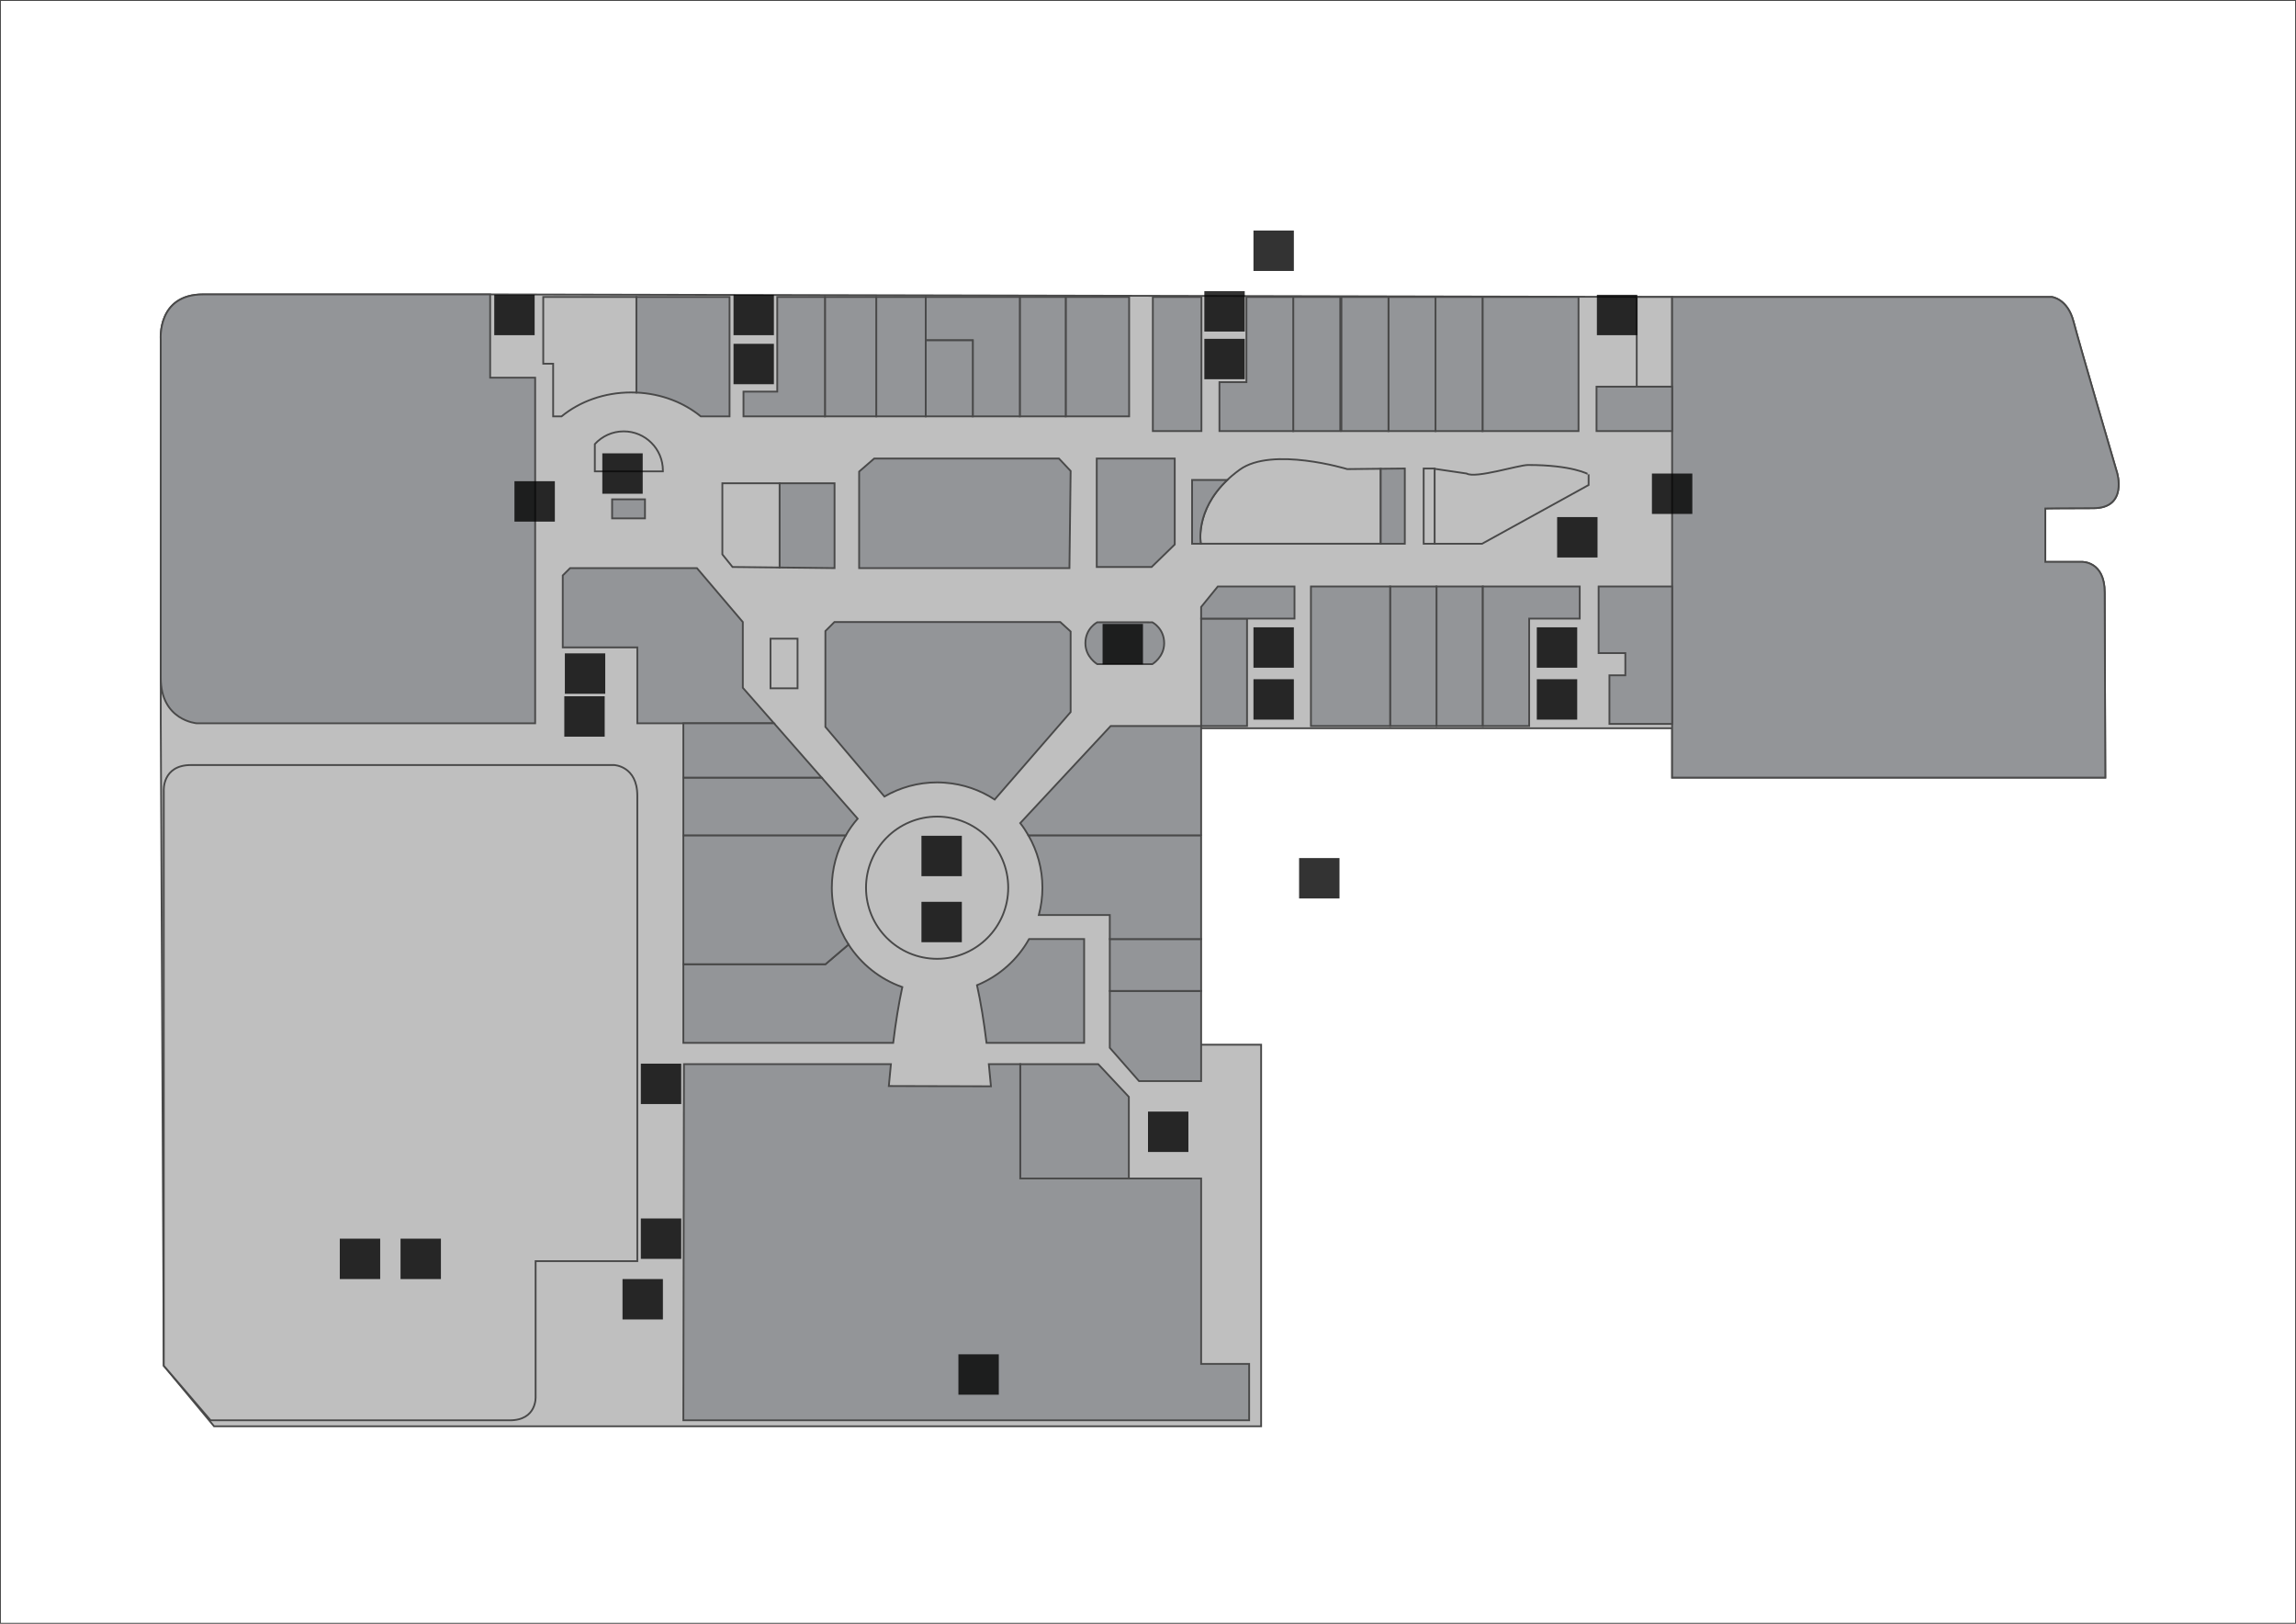 <?xml version="1.0" encoding="utf-8"?>
<!-- Generator: Adobe Illustrator 16.0.0, SVG Export Plug-In . SVG Version: 6.00 Build 0)  -->
<!DOCTYPE svg PUBLIC "-//W3C//DTD SVG 1.1//EN" "http://www.w3.org/Graphics/SVG/1.1/DTD/svg11.dtd">
<svg version="1.1" id="Layer_1" xmlns="http://www.w3.org/2000/svg" xmlns:xlink="http://www.w3.org/1999/xlink" x="0px" y="0px"
	 width="841.89px" height="595.281px" viewBox="0 0 841.89 595.281" enable-background="new 0 0 841.89 595.281"
	 xml:space="preserve">
<rect x="0" y="0" width="841.89" height="595.281" fill="#333333" stroke="none"/>
<g id="background">
	<rect fill="#FFFFFF" stroke="#494949" stroke-width="0.66" stroke-miterlimit="10" width="841.89" height="595.281"/>
</g>
<g id="etc">
	<path fill="#BFBFBF" stroke="#494949" stroke-width="0.66" stroke-miterlimit="10" d="M767.57,186.306
		c12.76,0,8.688-13.088,8.688-13.088s-13.748-46.861-15.949-55.33c-2.199-8.469-8.029-9.02-8.029-9.02H613.13l-433.4-0.936
		c-37.42,0-94.082,0-105.27,0c-16.996,0-15.512,16.666-15.512,16.666s0,77.053,0,110.549c0,6.205,0,10.916,0,13.365v16.664
		l1.101,235.511L78.5,522.908h383.929V383h-24.596V266.993H613.13v18.096h158.84c0,0-0.221-56.322-0.221-67.871
		c0-11.551-8.359-11.221-8.359-11.221h-13.42v-19.58C749.97,186.417,754.808,186.306,767.57,186.306z"/>
	<circle fill="#BFBFBF" stroke="#494949" stroke-width="0.66" stroke-miterlimit="10" cx="343.621" cy="325.448" r="26.069"/>
	<polygon fill="#BFBFBF" stroke="#494949" stroke-width="0.66" stroke-miterlimit="10" points="264.87,203.247 268.6,207.866 
		285.879,208.058 285.879,177.177 264.87,177.177 	"/>
	
		<rect x="600.15" y="108.868" fill="#BFBFBF" stroke="#494949" stroke-width="0.66" stroke-miterlimit="10" width="12.979" height="32.889"/>
	<path fill="#BFBFBF" stroke="#494949" stroke-width="0.66" stroke-miterlimit="10" d="M202.829,152.647h3.083
		c6.658-5.436,15.637-8.773,25.521-8.773c0.645,0,1.285,0.014,1.921,0.041v-35.047h-27.006h-3.52h-3.631v24.475h3.631
		L202.829,152.647L202.829,152.647z"/>
	<path fill="#BFBFBF" stroke="#494949" stroke-width="0.66" stroke-miterlimit="10" d="M243.072,172.515
		c0-7.938-6.436-14.374-14.374-14.374c-4.195,0-7.958,1.808-10.586,4.674v9.993h24.945
		C243.059,172.709,243.072,172.614,243.072,172.515z"/>
	
		<rect x="282.526" y="234.146" fill="#BFBFBF" stroke="#494949" stroke-width="0.66" stroke-miterlimit="10" width="9.919" height="18.204"/>
	<path fill="#BFBFBF" stroke="#494949" stroke-width="0.66" stroke-miterlimit="10" d="M494,171.98c0,0-27.5-8.361-39.381,0.19
		c-17.188,12.371-14.299,27.172-14.299,27.172h65.958v-27.489L494,171.98z"/>
	<path fill="#BFBFBF" stroke="#494949" stroke-width="0.66" stroke-miterlimit="10" d="M560.285,170.472
		c-3.434,0.003-19.285,5.055-22.506,3.132l-11.741-1.728v27.467h17.405l39.065-21.529v-3.901
		C582.508,173.913,576.651,170.457,560.285,170.472z"/>
	<path id="k401" fill="#BFBFBF" stroke="#494949" stroke-width="0.66" stroke-miterlimit="10" d="M522.025,171.764v27.579h4.013
		v-27.579C525.175,171.764,522.025,171.764,522.025,171.764z"/>
	<path fill="#BFBFBF" stroke="#494949" stroke-width="0.66" stroke-miterlimit="10" d="M60.049,289.927v143.881v16.721v50.16
		l17.159,20.02h82.722h12.293c4.918,0,10.416,0,14.685,0c10.065,0,9.487-8.689,9.487-8.689v-49.664h37.291c0,0,0-159.775,0-170.667
		c0-10.889-8.525-11.219-8.525-11.219s-144.431,0-155.1,0C59.391,280.468,60.049,289.927,60.049,289.927z"/>
</g>
<g id="rooms">
	<path id="zen" fill="#939598" stroke="#494949" stroke-width="0.66" stroke-miterlimit="10" d="M771.97,285.089H613.13V108.868
		h139.148c0,0,5.83,0.551,8.029,9.02c2.201,8.469,15.949,55.33,15.949,55.33s4.07,13.088-8.688,13.088
		c-12.762,0-17.602,0.111-17.602,0.111v19.58h13.42c0,0,8.359-0.33,8.359,11.221C771.75,228.767,771.97,285.089,771.97,285.089z"/>
	<path id="isetan" fill="#939598" stroke="#494949" stroke-width="0.66" stroke-miterlimit="10" d="M58.948,124.599
		c0,0,0,108.24,0,123.914c0,15.676,13.2,16.664,13.2,16.664h124.081v-29.369v-97.35h-16.5v-30.525c-37.42,0-94.082,0-105.27,0
		C57.464,107.933,58.948,124.599,58.948,124.599z"/>
	<path id="c510" fill="#939598" stroke="#494949" stroke-width="0.66" stroke-miterlimit="10" d="M358.247,361.184
		c1.364,6.198,2.542,13.313,3.487,21.146h35.795v-38.061h-20.197C373.089,351.854,366.362,357.858,358.247,361.184z"/>
	<polygon id="c508" fill="#939598" stroke="#494949" stroke-width="0.66" stroke-miterlimit="10" points="413.92,432.048 
		413.92,402.128 402.698,390.138 374.099,390.138 374.099,432.048 	"/>
	<g id="c501-c507">
		<path fill="#939598" stroke="#494949" stroke-width="0.66" stroke-miterlimit="10" d="M388.785,228.052h-42.24v-0.001h-40.591
			l-3.3,3.301v35.145l21.646,25.529c5.686-3.295,12.28-5.188,19.323-5.188c0.983,0,1.955,0.047,2.922,0.121v0.001
			c6.677,0.5,12.882,2.695,18.18,6.162l27.854-32.07v-29.533L388.785,228.052z"/>
		<path fill="#939598" stroke="#494949" stroke-width="0.66" stroke-miterlimit="10" d="M290.17,520.708h51.427h6.06h38.874
			l71.5-0.002v-20.678h-17.602v-67.98h-21.78h-4.729h-39.821v-41.91h-11.521c0.777,8.124,0.777,8.124,0.777,8.124l-37.445-0.102
			c0,0,0,0,0.767-8.022h-75.887l-0.222,130.57H290.17z"/>
	</g>
	
		<rect id="a515" x="526.724" y="215.019" fill="#939598" stroke="#494949" stroke-width="0.66" stroke-miterlimit="10" width="16.996" height="51.15"/>
	
		<rect id="a514" x="509.728" y="215.019" fill="#939598" stroke="#494949" stroke-width="0.66" stroke-miterlimit="10" width="16.996" height="51.15"/>
	
		<rect id="a513" x="480.689" y="215.019" fill="#939598" stroke="#494949" stroke-width="0.66" stroke-miterlimit="10" width="29.039" height="51.15"/>
	<polygon id="a516" fill="#939598" stroke="#494949" stroke-width="0.66" stroke-miterlimit="10" points="560.714,215.019 
		543.72,215.019 543.72,266.169 560.714,266.169 560.714,226.789 579.25,226.789 579.25,215.019 	"/>
	<polygon id="a518" fill="#939598" stroke="#494949" stroke-width="0.66" stroke-miterlimit="10" points="595.97,239.438 
		595.97,247.579 590.14,247.579 590.14,265.397 613.13,265.397 613.13,215.019 586.179,215.019 586.179,239.438 590.14,239.438 	"/>
	
		<rect id="a511" x="440.429" y="226.788" fill="#939598" stroke="#494949" stroke-width="0.66" stroke-miterlimit="10" width="16.83" height="39.381"/>
	<polygon id="a512" fill="#939598" stroke="#494949" stroke-width="0.66" stroke-miterlimit="10" points="474.666,226.788 
		440.429,226.788 440.429,222.526 446.535,215.019 474.666,215.019 	"/>
	<polygon id="a510" fill="#939598" stroke="#494949" stroke-width="0.66" stroke-miterlimit="10" points="430.75,199.616 
		422.279,207.866 402.148,207.866 402.148,168.108 430.75,168.108 	"/>
	<polygon id="b510" fill="#939598" stroke="#494949" stroke-width="0.66" stroke-miterlimit="10" points="392.139,208.28 
		315.029,208.28 315.029,172.888 320.529,168.108 388.289,168.108 392.579,172.669 	"/>
	<polygon id="b509" fill="#939598" stroke="#494949" stroke-width="0.66" stroke-miterlimit="10" points="306.01,208.28 
		306.01,177.177 285.879,177.177 285.879,208.058 	"/>
	
		<rect id="a501" x="585.41" y="141.757" fill="#939598" stroke="#494949" stroke-width="0.66" stroke-miterlimit="10" width="27.721" height="16.281"/>
	
		<rect id="a502" x="543.609" y="108.868" fill="#939598" stroke="#494949" stroke-width="0.66" stroke-miterlimit="10" width="35.199" height="49.17"/>
	
		<rect id="a504" x="526.365" y="108.868" fill="#939598" stroke="#494949" stroke-width="0.66" stroke-miterlimit="10" width="17.244" height="49.17"/>
	
		<rect id="a505" x="509.119" y="108.868" fill="#939598" stroke="#494949" stroke-width="0.66" stroke-miterlimit="10" width="17.246" height="49.17"/>
	
		<rect id="a506" x="491.873" y="108.868" fill="#939598" stroke="#494949" stroke-width="0.66" stroke-miterlimit="10" width="17.246" height="49.17"/>
	
		<rect id="a507" x="474.199" y="108.868" fill="#939598" stroke="#494949" stroke-width="0.66" stroke-miterlimit="10" width="17.244" height="49.17"/>
	<polygon id="a508" fill="#939598" stroke="#494949" stroke-width="0.66" stroke-miterlimit="10" points="474.199,158.038 
		474.199,108.868 457.039,108.868 457.039,140.106 447.14,140.106 447.14,158.038 	"/>
	
		<rect id="a509" x="422.72" y="108.868" fill="#939598" stroke="#494949" stroke-width="0.66" stroke-miterlimit="10" width="17.818" height="49.17"/>
	
		<rect id="b501" x="390.764" y="108.868" fill="#939598" stroke="#494949" stroke-width="0.66" stroke-miterlimit="10" width="23.267" height="43.779"/>
	
		<rect id="b502" x="373.936" y="108.868" fill="#939598" stroke="#494949" stroke-width="0.66" stroke-miterlimit="10" width="16.828" height="43.779"/>
	
		<rect id="b504" x="321.299" y="108.868" fill="#939598" stroke="#494949" stroke-width="0.66" stroke-miterlimit="10" width="18.149" height="43.779"/>
	
		<rect id="b505-1" x="302.489" y="108.868" fill="#939598" stroke="#494949" stroke-width="0.66" stroke-miterlimit="10" width="18.81" height="43.779"/>
	<polygon id="b505-2" fill="#939598" stroke="#494949" stroke-width="0.66" stroke-miterlimit="10" points="302.489,152.647 
		302.489,108.868 284.998,108.868 284.998,143.573 272.623,143.573 272.623,152.647 	"/>
	<polygon id="b502-1" fill="#939598" stroke="#494949" stroke-width="0.66" stroke-miterlimit="10" points="356.691,152.647 
		373.936,152.647 373.936,108.868 339.448,108.868 339.448,124.763 356.691,124.763 	"/>
	
		<rect id="b503" x="339.448" y="124.763" fill="#939598" stroke="#494949" stroke-width="0.66" stroke-miterlimit="10" width="17.243" height="27.885"/>
	<path id="b506-1" fill="#939598" stroke="#494949" stroke-width="0.66" stroke-miterlimit="10" d="M256.955,152.647h10.555v-43.779
		h-34.155v35.047C242.48,144.315,250.73,147.567,256.955,152.647z"/>
	<polygon id="c511" fill="#939598" stroke="#494949" stroke-width="0.66" stroke-miterlimit="10" points="406.936,384.144 
		417.66,396.354 440.429,396.354 440.429,363.298 406.936,363.298 	"/>
	
		<rect id="c512" x="406.936" y="344.269" fill="#939598" stroke="#494949" stroke-width="0.66" stroke-miterlimit="10" width="33.494" height="19.029"/>
	<path id="c514" fill="#939598" stroke="#494949" stroke-width="0.66" stroke-miterlimit="10" d="M440.429,306.328v-40.159h-33.166
		l-33.165,35.59c1.121,1.439,2.125,2.976,3.035,4.568H440.429z"/>
	<path id="c513" fill="#939598" stroke="#494949" stroke-width="0.66" stroke-miterlimit="10" d="M382.23,325.449
		c0,3.467-0.465,6.822-1.319,10.02h26.023v8.801h33.493V306.33h-63.294C380.363,311.968,382.23,318.484,382.23,325.449z"/>
	<path id="c503" fill="#939598" stroke="#494949" stroke-width="0.66" stroke-miterlimit="10" d="M250.567,306.328h59.522
		c1.267-2.211,2.735-4.289,4.396-6.197l-13.199-15.042h-50.719V306.328L250.567,306.328z"/>
	<path id="c506" fill="#939598" stroke="#494949" stroke-width="0.66" stroke-miterlimit="10" d="M250.567,353.507v28.82h76.951
		c0.908-7.539,2.032-14.42,3.332-20.451c-8.188-2.869-15.1-8.431-19.717-15.605l-8.479,7.236H250.567z"/>
	<path id="c505" fill="#939598" stroke="#494949" stroke-width="0.66" stroke-miterlimit="10" d="M250.567,353.507h52.087
		l8.479-7.236c-3.861-6.008-6.123-13.145-6.123-20.822c0-6.961,1.854-13.482,5.079-19.119h-59.522V353.507z"/>
	<polygon id="b507" fill="#939598" stroke="#494949" stroke-width="0.66" stroke-miterlimit="10" points="233.686,237.347 
		233.686,265.177 245.729,265.177 250.567,265.177 283.814,265.177 272.376,252.144 272.376,228.052 255.548,208.28 209.045,208.28 
		206.349,210.976 206.349,237.347 	"/>
	<polygon id="c502" fill="#939598" stroke="#494949" stroke-width="0.66" stroke-miterlimit="10" points="250.567,285.089 
		301.286,285.089 283.814,265.177 250.567,265.177 	"/>
	
		<rect id="k505" x="224.445" y="183.063" fill="#939598" stroke="#494949" stroke-width="0.66" stroke-miterlimit="10" width="12.054" height="6.984"/>
	<path id="k507" fill="#939598" stroke="#494949" stroke-width="0.66" stroke-miterlimit="10" d="M450.017,175.97h-12.905v23.373
		h3.208C440.32,199.343,437.994,187.376,450.017,175.97z"/>
	<polygon id="k506" fill="#939598" stroke="#494949" stroke-width="0.66" stroke-miterlimit="10" points="515.112,171.764 
		506.278,171.854 506.278,199.343 515.112,199.343 	"/>
	<path id="k503" fill="#939598" stroke="#494949" stroke-width="0.66" stroke-miterlimit="10" d="M422.542,228.142l-1.598,0.027
		v-0.027h-17.667v0.017l-0.956-0.017c0,0-4.333,2.197-4.333,7.666c0,5.104,4.333,7.666,4.333,7.666h0.956h2.254h13.8h1.613h1.598
		c0,0,4.332-2.562,4.332-7.666C426.875,230.339,422.542,228.142,422.542,228.142z"/>
</g>
<g id="signs">
	<rect id="parking" x="124.595" y="454.117" opacity="0.8" enable-background="new    " width="14.811" height="14.811"/>
	<g id="lift">
		<rect id="lift-11" x="146.863" y="454.118" opacity="0.8" enable-background="new    " width="14.811" height="14.811"/>
		<rect id="lift-10" x="268.959" y="126.047" opacity="0.8" enable-background="new    " width="14.811" height="14.813"/>
		<rect id="lift-9" x="441.603" y="124.219" opacity="0.8" enable-background="new    " width="14.813" height="14.813"/>
		<rect id="lift-8" x="459.617" y="229.985" opacity="0.8" enable-background="new    " width="14.811" height="14.811"/>
		<rect id="lift-7" x="181.233" y="108.075" opacity="0.8" enable-background="new    " width="14.811" height="14.811"/>
		<rect id="lift-6" x="234.979" y="389.948" opacity="0.8" enable-background="new    " width="14.811" height="14.813"/>
		<rect id="lift-5" x="563.511" y="229.985" opacity="0.8" enable-background="new    " width="14.813" height="14.811"/>
		<rect id="lift-4" x="228.261" y="468.929" opacity="0.8" enable-background="new    " width="14.811" height="14.811"/>
		<rect id="lift-3" x="585.541" y="108.075" opacity="0.8" enable-background="new    " width="14.813" height="14.811"/>
		<rect id="lift-2" x="207.119" y="239.538" opacity="0.8" enable-background="new    " width="14.811" height="14.812"/>
		<rect id="lift-1" x="337.873" y="306.408" opacity="0.8" enable-background="new    " width="14.811" height="14.811"/>
	</g>
	<g id="escalator">
		<rect id="escalator-8" x="404.292" y="228.741" opacity="0.8" enable-background="new    " width="14.811" height="14.811"/>
		<rect id="escalator-6" x="570.963" y="189.572" opacity="0.8" enable-background="new    " width="14.812" height="14.813"/>
		<rect id="escalator-5" x="337.873" y="330.621" opacity="0.8" enable-background="new    " width="14.811" height="14.811"/>
		<rect id="escalator-4" x="351.423" y="496.509" opacity="0.8" enable-background="new    " width="14.813" height="14.813"/>
		<rect id="escalator-3" x="459.617" y="84.525" opacity="0.8" enable-background="new    " width="14.811" height="14.811"/>
		<rect id="escalator-2" x="476.349" y="314.58" opacity="0.8" enable-background="new    " width="14.813" height="14.813"/>
		<rect id="escalator-1" x="220.856" y="166.199" opacity="0.8" enable-background="new    " width="14.811" height="14.811"/>
	</g>
	<g id="entrance">
		<rect id="entrance-3" x="188.638" y="176.42" opacity="0.8" enable-background="new    " width="14.813" height="14.812"/>
		<rect id="entrance-2" x="605.724" y="173.604" opacity="0.8" enable-background="new    " width="14.813" height="14.812"/>
		<rect id="entrance-1" x="234.978" y="446.712" opacity="0.8" enable-background="new    " width="14.813" height="14.811"/>
	</g>
	<g id="toilet">
		<rect id="toilet-7" x="459.617" y="249.015" opacity="0.8" enable-background="new    " width="14.811" height="14.812"/>
		<rect id="toilet-5" x="420.945" y="407.525" opacity="0.8" enable-background="new    " width="14.812" height="14.811"/>
		<rect id="toilet-4" x="563.511" y="249.015" opacity="0.8" enable-background="new    " width="14.813" height="14.811"/>
		<rect id="toilet-3" x="268.959" y="108.075" opacity="0.8" enable-background="new    " width="14.811" height="14.811"/>
		<rect id="toilet-2" x="441.603" y="106.741" opacity="0.8" enable-background="new    " width="14.813" height="14.811"/>
		<rect id="toilet-1" x="206.919" y="255.263" opacity="0.8" enable-background="new    " width="14.81" height="14.812"/>
	</g>
</g>
</svg>
